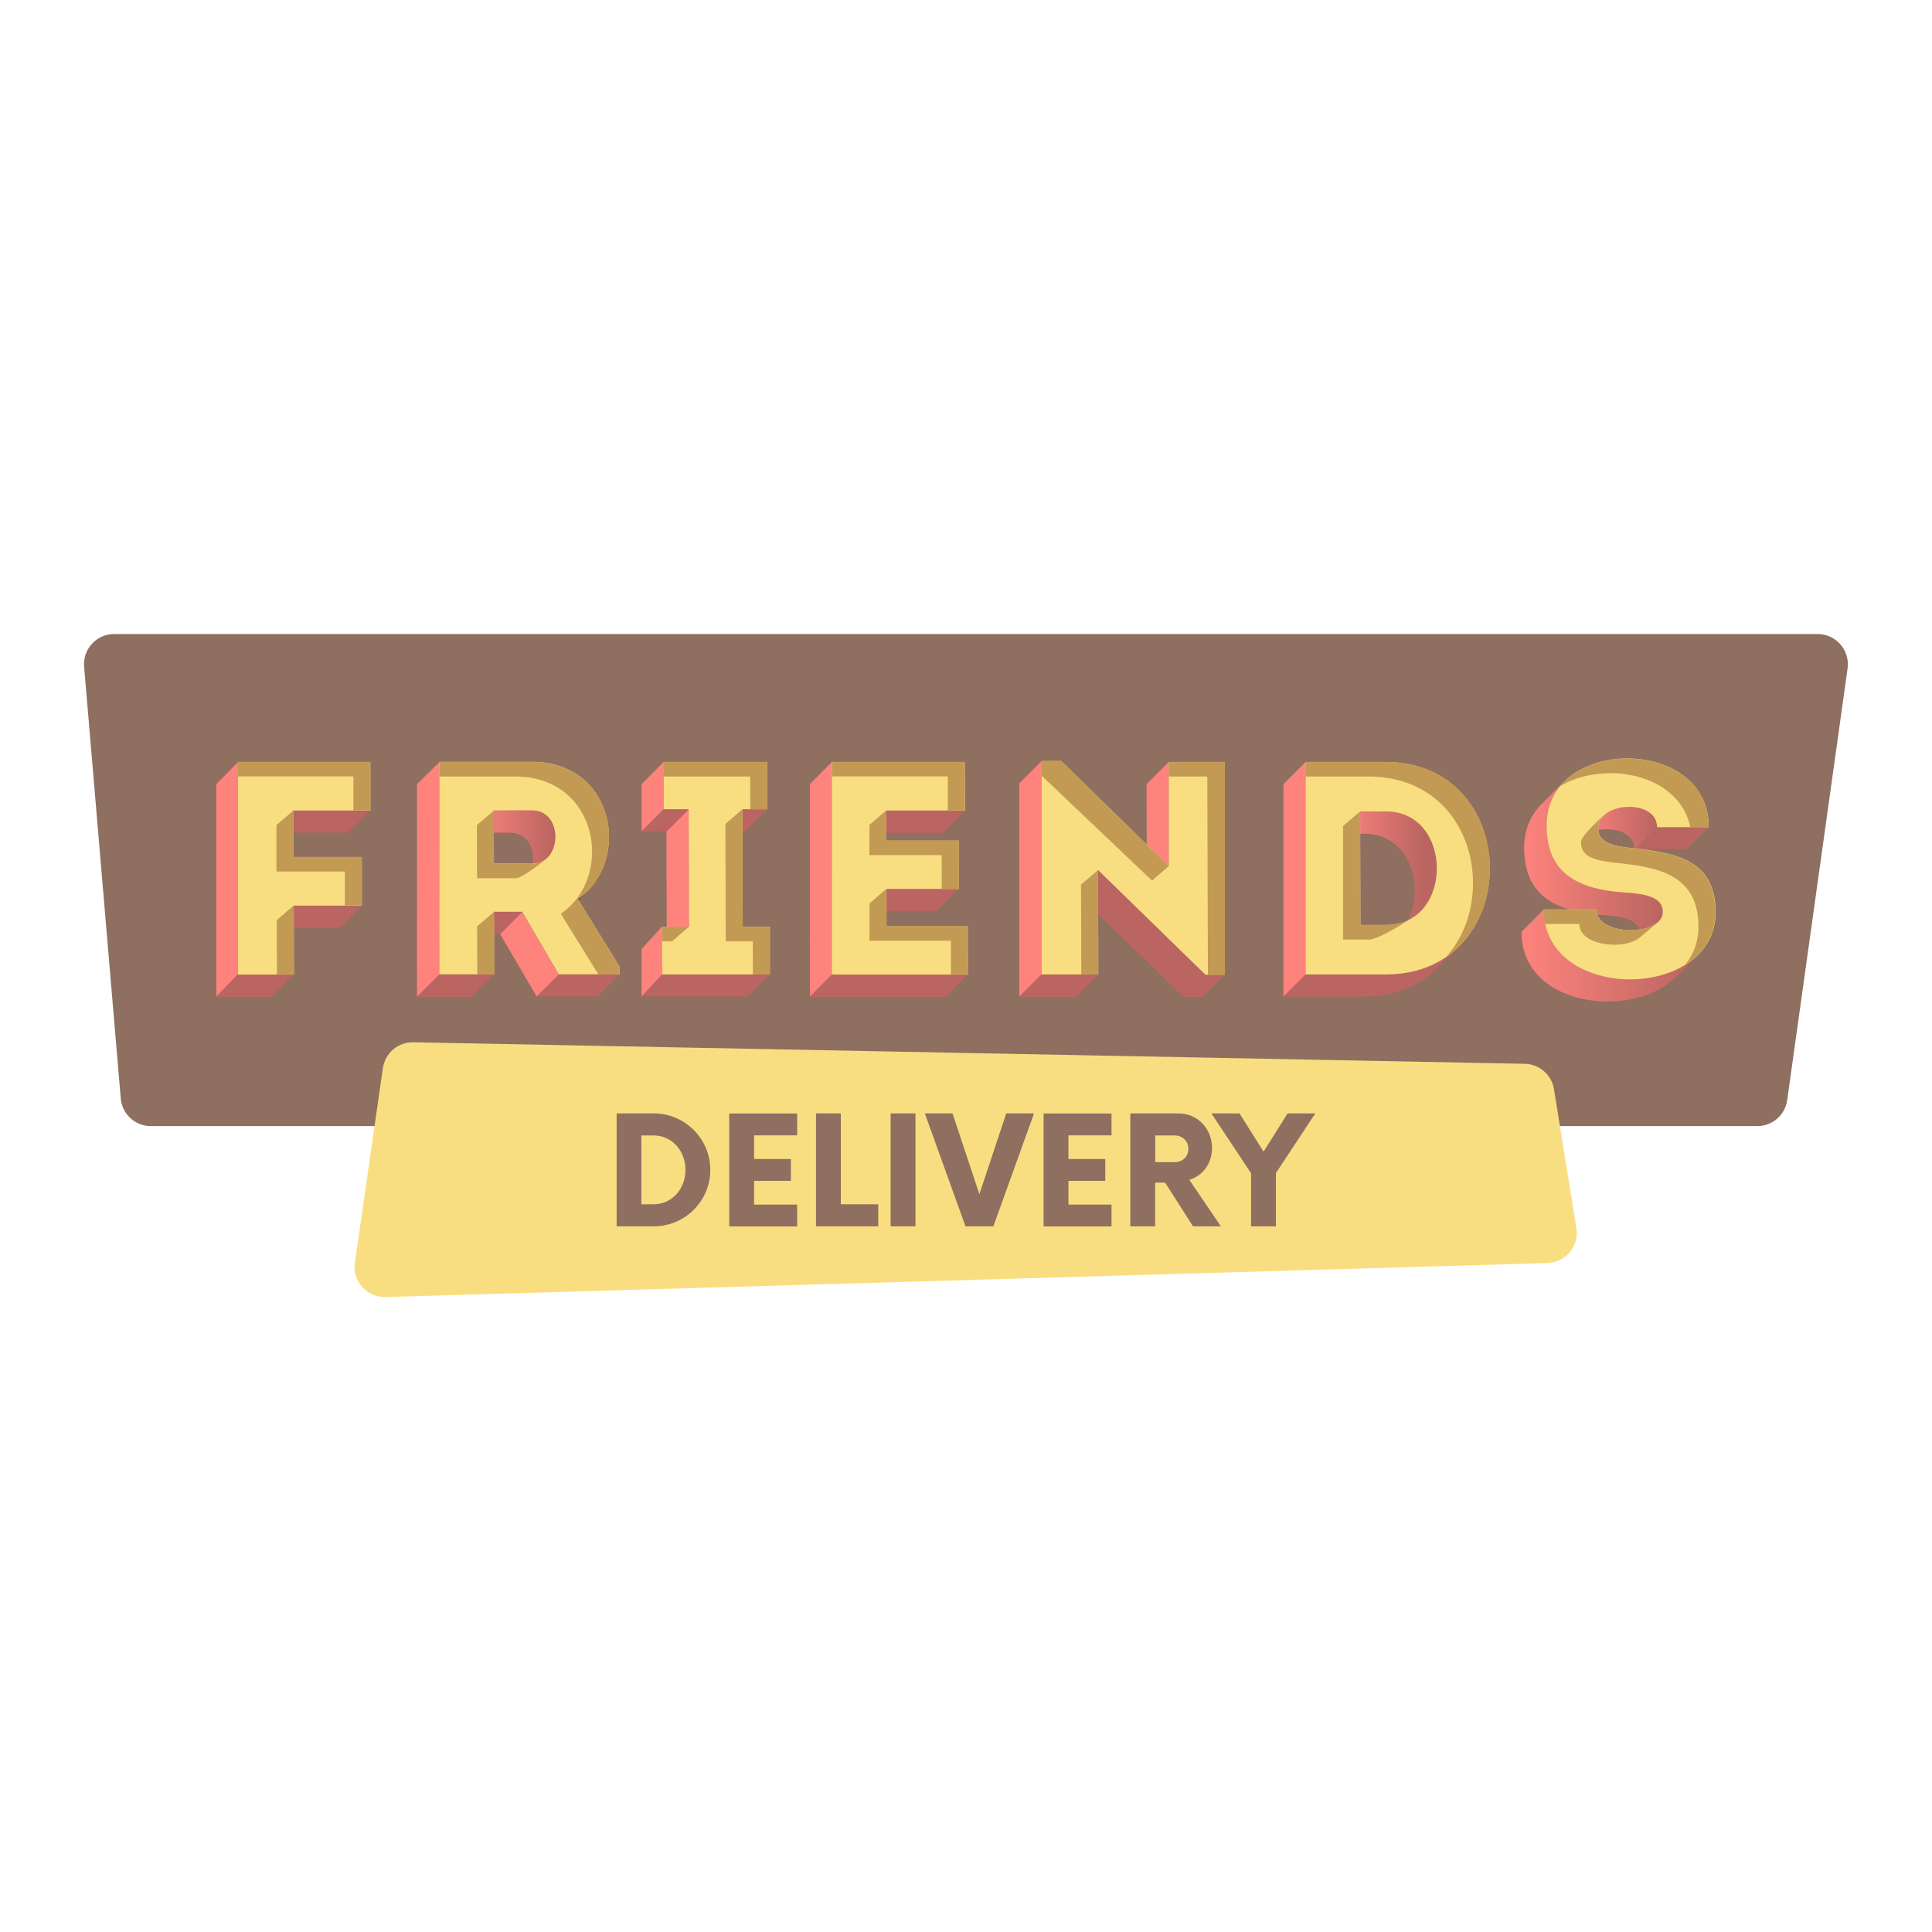 <?xml version="1.0" encoding="UTF-8"?><svg id="a" xmlns="http://www.w3.org/2000/svg" width="192" height="192" xmlns:xlink="http://www.w3.org/1999/xlink" viewBox="0 0 192 192"><defs><linearGradient id="f" x1="156.54" y1="111.91" x2="164.08" y2="111.91" gradientTransform="translate(.46 194.3) scale(1 -1)" gradientUnits="userSpaceOnUse"><stop offset="0" stop-color="#ff837d"/><stop offset="1" stop-color="#ba6561"/></linearGradient><linearGradient id="g" x1="150.91" y1="108.48" x2="164.65" y2="108.48" gradientTransform="translate(.46 194.3) scale(1 -1)" gradientUnits="userSpaceOnUse"><stop offset="0" stop-color="#ff837d"/><stop offset="1" stop-color="#ba6561"/></linearGradient><linearGradient id="h" x1="46.37" y1="110.22" x2="54.69" y2="110.22" gradientTransform="translate(.46 194.3) scale(1 -1)" gradientUnits="userSpaceOnUse"><stop offset="0" stop-color="#ff837d"/><stop offset="1" stop-color="#ba6561"/></linearGradient><linearGradient id="i" x1="150.63" y1="99.26" x2="168.18" y2="99.26" gradientTransform="translate(.46 194.3) scale(1 -1)" gradientUnits="userSpaceOnUse"><stop offset="0" stop-color="#ff837d"/><stop offset="1" stop-color="#ba6561"/></linearGradient><linearGradient id="j" x1="132.4" y1="107.5" x2="141.02" y2="107.5" gradientTransform="translate(.46 194.3) scale(1 -1)" gradientUnits="userSpaceOnUse"><stop offset="0" stop-color="#ff837d"/><stop offset="1" stop-color="#ba6561"/></linearGradient></defs><g id="b"><g id="c"><path d="m12,109.16l-3.64-42.9c-.15-1.75,1.23-3.25,2.99-3.25h169.29c1.82,0,3.22,1.61,2.97,3.42l-6,42.9c-.21,1.48-1.47,2.58-2.97,2.58H14.99c-1.56,0-2.86-1.19-2.99-2.75Z" style="fill:#8e6f60;"/><g id="d"><g id="e"><polygon points="23.66 96.84 21.5 99.04 21.5 77.93 23.66 75.72 23.66 96.84" style="fill:#ff837d;"/><polygon points="55.54 96.84 53.34 99.04 49.7 92.83 51.9 90.62 55.54 96.84" style="fill:#ff837d;"/><path d="m43.69,96.84l-2.24,2.21c-.02-7.03.02-14.06,0-21.12l2.24-2.21c.02,7.06-.02,14.09,0,21.12h0Z" style="fill:#ff837d;"/><path d="m43.69,96.84l-2.23,2.21c0-2.97,0-5.93,0-8.9h0v-.33h0s0-.33,0-.33h0v-.33h0v-.33h0v-.33h0v-.33h0v-.33h0v-.33h0v-.33h0v-.33h0v-.33h0v-.33h0v-.33h0v-.33h0v-.33h0v-.33h0v-.33s0-.33,0-.33v-.33h0v-.33h0v-.33h0c0-1.76,0-3.52,0-5.29l2.23-2.21c.02,7.06-.02,14.09,0,21.12h0Z" style="fill:#ff837d;"/><polygon points="65.96 80.42 63.76 82.63 63.76 77.93 65.95 75.72 65.96 80.42" style="fill:#ff837d;"/><polygon points="68.47 92.1 66.26 94.31 66.23 82.63 68.44 80.42 68.47 92.1" style="fill:#ff837d;"/><polygon points="65.8 96.84 63.76 99.04 63.76 94.31 65.78 92.1 65.8 96.84" style="fill:#ff837d;"/><path d="m82.69,96.84l-2.2,2.21c-.02-7.06.02-14.12,0-21.12l2.2-2.21c.02,7-.02,14.06,0,21.12h0Z" style="fill:#ff837d;"/><path d="m81.51,98.03l-1.02,1.02c0-2.65,0-5.29,0-7.94h0v-.33h0v-.33h0s0-.33,0-.33h0c0-1.87,0-3.74,0-5.61h0v-.33h0s0-.33,0-.33h0v-.33h0c0-1.87,0-3.73,0-5.59l.63-.63,1.57-1.57c.02,7-.02,14.06,0,21.12l-1.19,1.19h0Z" style="fill:#ff837d;"/><polygon points="116.15 86.07 113.97 88.27 113.94 77.93 116.15 75.72 116.15 86.07" style="fill:#ff837d;"/><polygon points="103.51 96.84 101.3 99.04 101.3 77.84 103.51 75.63 103.51 96.84" style="fill:#ff837d;"/><path d="m157.12,83.28l2.21-2.21c.58-.58,1.58-.89,2.56-.89,1.42,0,2.79.64,2.79,2.02l-2.21,2.21c0-1.38-1.37-2.02-2.79-2.02-.98,0-1.97.31-2.56.89Z" style="fill:#ff837d;"/><path d="m159.33,81.07l-2.2,2.21c.58-.58,1.58-.89,2.56-.89h0c1.41,0,2.78.64,2.79,2.02l2.2-2.21c0-1.38-1.37-2.02-2.79-2.02h0c-.98,0-1.97.31-2.56.89h0Z" style="fill:url(#f); fill-rule:evenodd;"/><path d="m164.83,91.58c-.73.74-1.47,1.47-2.21,2.21.26-.26.42-.58.41-.96,0-1.48-1.75-1.81-3.87-1.93-4.59-.33-7.61-1.9-7.68-6.49-.04-1.9.64-3.41,1.75-4.52.73-.74,1.47-1.47,2.2-2.21-1.11,1.11-1.79,2.61-1.75,4.52.07,4.59,3.1,6.15,7.68,6.49,2.11.12,3.86.45,3.87,1.93,0,.38-.15.7-.41.96h0Z" style="fill:#ff837d;"/><path d="m154.34,78.79c-.37.37-.73.73-1.1,1.1h0c-1.07,1.07-1.75,2.52-1.75,4.34h0c0,.06,0,.12,0,.18h0c.07,4.59,3.09,6.15,7.68,6.49h0c2.11.12,3.86.45,3.86,1.93h0c0,.37-.15.69-.4.94h0l2.19-2.2c.26-.26.41-.58.41-.96h0c0-1.48-1.75-1.81-3.86-1.93h0c-4.59-.33-7.61-1.9-7.68-6.49h0c0-.06,0-.12,0-.18h0c0-1.82.68-3.27,1.75-4.34l-1.11,1.11h0Zm8.29,14.99h.01s0,0-.01,0h0Z" style="fill:url(#g); fill-rule:evenodd;"/><polygon points="129.75 96.84 127.55 99.04 127.55 77.93 129.75 75.72 129.75 96.84" style="fill:#ff837d;"/><polygon points="36.81 80.55 34.62 82.75 26.96 82.75 29.16 80.55 36.81 80.55" style="fill:#ba6561;"/><polygon points="35.96 89.99 33.77 92.2 26.98 92.2 29.19 89.99 35.96 89.99" style="fill:#ba6561;"/><polygon points="29.21 96.84 27 99.04 21.5 99.04 23.66 96.84 29.21 96.84" style="fill:#ba6561;"/><polygon points="23.66 96.84 22.02 98.51 21.5 99.04 27 99.04 29.2 96.84 23.66 96.84" style="fill:#ba6561;"/><path d="m54.42,85.23c-.74.74-1.47,1.47-2.21,2.21,1.37-1.37.95-4.66-1.48-4.68-.42-.01-.85-.01-1.28-.01-.86,0-1.73.01-2.58.01l2.2-2.21c.85,0,1.72-.01,2.58-.01.43,0,.86,0,1.28.01,2.43.02,2.86,3.31,1.48,4.68h0Z" style="fill:#ba6561;"/><path d="m51.75,80.53h-.14c-.85,0-1.71.01-2.54.01h0l-2.2,2.21c.84,0,1.72-.01,2.58-.01h0c.43,0,.86,0,1.28.01h0c1.52.02,2.26,1.3,2.26,2.6h0c0,.78-.26,1.56-.78,2.08h0c.73-.73,1.47-1.47,2.21-2.21h0c.52-.52.78-1.3.77-2.08h0c0-1.3-.74-2.59-2.26-2.6h0c-.39-.01-.78-.01-1.18-.01h0Z" style="fill:url(#h); fill-rule:evenodd;"/><polygon points="61.57 96.84 59.37 99.04 53.34 99.04 55.54 96.84 61.57 96.84" style="fill:#ba6561;"/><polygon points="51.9 90.62 49.7 92.83 46.89 92.83 49.1 90.62 51.9 90.62" style="fill:#ba6561;"/><polygon points="49.12 96.84 46.91 99.04 41.45 99.04 43.69 96.84 49.12 96.84" style="fill:#ba6561;"/><polygon points="43.69 96.84 41.45 99.04 46.91 99.04 49.11 96.84 43.69 96.84" style="fill:#ba6561;"/><polygon points="76.25 80.42 74.05 82.63 71.57 82.63 73.78 80.42 76.25 80.42" style="fill:#ba6561;"/><polygon points="68.44 80.42 66.23 82.63 63.76 82.63 65.96 80.42 68.44 80.42" style="fill:#ba6561;"/><polygon points="76.51 96.84 74.3 99.04 63.76 99.04 65.8 96.84 76.51 96.84" style="fill:#ba6561;"/><polygon points="95.89 80.55 93.68 82.75 85.87 82.75 88.08 80.55 95.89 80.55" style="fill:#ba6561;"/><polygon points="88.08 80.55 86.85 81.77 85.87 82.75 93.68 82.75 95.89 80.55 88.08 80.55" style="fill:#ba6561;"/><polygon points="95.28 88.33 93.07 90.54 85.89 90.54 88.1 88.33 95.28 88.33" style="fill:#ba6561;"/><polygon points="96.21 96.84 94 99.04 80.49 99.04 82.69 96.84 96.21 96.84" style="fill:#ba6561;"/><polygon points="82.69 96.84 80.76 98.77 80.49 99.04 94 99.04 94.55 98.49 96.2 96.84 82.69 96.84" style="fill:#ba6561;"/><polygon points="121.73 96.87 119.52 99.07 117.59 99.07 119.8 96.87 121.73 96.87" style="fill:#ba6561;"/><polygon points="119.8 96.87 117.59 99.07 106.91 88.67 109.12 86.46 119.8 96.87" style="fill:#ba6561;"/><polygon points="109.15 96.84 106.94 99.04 101.3 99.04 103.51 96.84 109.15 96.84" style="fill:#ba6561;"/><polygon points="103.51 96.84 101.3 99.04 101.3 99.04 106.94 99.04 109.15 96.84 103.51 96.84" style="fill:#ba6561;"/><polygon points="169.8 82.2 167.6 84.41 162.47 84.41 164.67 82.2 169.8 82.2" style="fill:#ba6561;"/><polygon points="164.67 82.2 164.43 82.45 162.47 84.41 167.6 84.41 169.8 82.2 164.67 82.2" style="fill:#ba6561;"/><path d="m168.77,94.86c-.73.73-1.47,1.47-2.21,2.21-1.63,1.63-4.22,2.46-6.8,2.46-4.3,0-8.6-2.29-8.56-6.95l2.21-2.21c-.05,4.66,4.25,6.95,8.55,6.95,2.59,0,5.17-.83,6.8-2.46h0Z" style="fill:#ba6561;"/><path d="m151.21,92.59v.05c-.01,4.63,4.27,6.89,8.56,6.89h0c2.59,0,5.17-.83,6.8-2.46h0l1.11-1.11c.37-.37.73-.73,1.1-1.1-1.63,1.64-4.22,2.46-6.8,2.46h0c-4.28,0-8.57-2.27-8.55-6.89h0s0-.04,0-.05l-2.21,2.21h0Z" style="fill:url(#i); fill-rule:evenodd;"/><path d="m137.73,80.64h-2.56l-2.2,2.21h2.57c5.27,0,6.43,6.94,3.44,9.93h0c.73-.73,1.47-1.47,2.21-2.21h0c2.99-2.99,1.83-9.93-3.44-9.93Z" style="fill:url(#j); fill-rule:evenodd;"/><path d="m145.02,94.04c-1.7,1.69-4.12,2.79-7.25,2.8h-8.02l-2.21,2.21h8.02c3.15-.01,5.57-1.12,7.27-2.83l2.2-2.21-.03.03h0Z" style="fill:#ba6561;"/><path d="m58.41,88.54c-.73.73-1.47,1.47-2.2,2.21-.3.3-.63.57-.99.82l2.2-2.21c.36-.24.69-.52.99-.82h0Z" style="fill:#545150;"/><path d="m57.86,89.09l-.03.03-.03.03-.03.03-.03.03-.03.03-.03.03-.03.04-.03.03-.03.03-.03.03-.03.03-.62.62-.03.03-.03.03-.03.03-.03.03-.03.03-.48.48h0c-.07.07-.15.15-.23.22h-.01s-.01.03-.01.03h-.02s-.01.03-.01.03h-.01s-.02.03-.02.03h-.01s-.02.03-.02.03h-.01s-.02.03-.02.03h-.01s-.02.03-.02.03h-.02s-.02.03-.02.03h0l-.03.03h0l-.03.02h0s-.02.01-.02.01h-.02s-.02.03-.02.03h-.02s-.02.02-.02.02h-.02s-.02.02-.02.02h-.02s-.02.02-.02.02h-.02s-.02.02-.02.02h0s-.02.01-.02.01h-.02s-.02.02-.02.02h-.02s-.02.02-.02.02h-.02s-.02.02-.02.02h-.02s-.02.02-.02.02h-.02s0,.01,0,.01h-.02s0,.01,0,.01h-.02s-.02.02-.02.02h0s-.03.02-.03.02h0s-.02.01-.02.01h0s-.02.01-.02.01h0s-.03.02-.03.02l2.2-2.21.07-.05h0s.02-.01.02-.01h.02s.02-.02.02-.02h0l.03-.02h0s.02-.01.02-.01h0s.02-.01.02-.01h.02s.02-.02.02-.02h.02s.02-.02.02-.02h.02s.03-.04.03-.04h.02s.02-.02.02-.02h.02s.02-.02.02-.02h.02s.02-.02.02-.02h.02s.02-.02.02-.02h.02s.02-.02.02-.02h.02s.02-.02.02-.02h.02s0-.01,0-.01l.06-.05h0c.14-.12.27-.24.4-.36l-.52.52h0Z" style="fill:#545150;"/><path d="m36.81,75.72c0,1.78,0,3.02,0,4.83h-7.65v4.62h6.8c0,1.81,0,2.96,0,4.83h-6.77l.02,6.85h-5.55v-21.12s13.15,0,13.15,0Z" style="fill:#f9de81;"/><path d="m52.95,85.82c2.93,0,3.06-5.25-.02-5.28-.42-.01-.85-.01-1.28-.01-.86,0-1.73.01-2.58.01,0,1.72,0,3.59.01,5.28h3.86Zm4.47,3.53l4.15,6.7v.78s-6.03,0-6.03,0l-3.64-6.22h-2.81l.02,6.22h-5.43c-.02-7.03.02-14.06,0-21.12h9.23c8.3.03,9.83,10.02,4.5,13.64Z" style="fill:#f9de81;"/><polygon points="76.25 75.72 76.25 80.42 73.78 80.42 73.81 92.1 76.51 92.1 76.51 96.84 65.8 96.84 65.78 92.1 68.47 92.1 68.44 80.42 65.96 80.42 65.95 75.72 76.25 75.72" style="fill:#f9de81;"/><path d="m95.88,75.72c0,1.57.01,3.2.02,4.83h-7.82v2.99h7.19c0,1.6.01,3.2.01,4.8h-7.18c0,1.24,0,2.44,0,3.71h8.08c0,1.57,0,3.2.01,4.8h-13.51c-.02-7.06.02-14.12,0-21.12h13.18Z" style="fill:#f9de81;"/><polygon points="105.47 75.63 116.15 86.07 116.15 75.72 121.73 75.72 121.73 96.87 119.8 96.87 109.12 86.46 109.15 96.84 103.51 96.84 103.51 75.63 105.47 75.63" style="fill:#f9de81;"/><path d="m161.71,75.37c4.07,0,8.14,2.28,8.1,6.83h-5.13c0-1.38-1.37-2.02-2.79-2.02s-2.97.69-3.06,1.96c-.12,1.6,1.45,1.93,3.36,2.14,4.19.45,8.3,1.09,8.31,6.37.01,4.42-4.25,6.68-8.52,6.68s-8.6-2.29-8.56-6.95h5.22c0,1.38,1.75,2.06,3.44,2.06,1.61,0,3.17-.61,3.17-1.82,0-1.48-1.75-1.81-3.87-1.93-4.59-.33-7.61-1.9-7.68-6.49-.1-4.56,3.95-6.83,8.01-6.83h0Z" style="fill:#f9de81;"/><path d="m137.76,91.92c6.73,0,6.7-11.28-.03-11.28h-2.56l.03,11.28h2.56Zm-.05-16.2c13.76.06,13.81,21.06.06,21.12h-8.02v-21.12h7.96,0Z" style="fill:#f9de81;"/><path d="m35.12,77.17c0,1.26,0,2.26,0,3.37h1.68c0-1.81,0-3.05,0-4.83h-13.15v1.45s11.47,0,11.47,0Z" style="fill:#c39a54;"/><polygon points="27.5 91.44 27.52 96.84 29.21 96.84 29.19 89.99 27.5 91.44" style="fill:#c39a54;"/><path d="m29.17,85.16v-4.62s-1.7,1.45-1.7,1.45v4.62h6.8c0,1.29,0,2.25,0,3.37h1.68c0-1.87,0-3.02,0-4.83h-6.79Z" style="fill:#c39a54;"/><path d="m51.23,77.17c8.3.03,9.83,10.02,4.5,13.64l3.74,6.03h2.1v-.78s-4.15-6.7-4.15-6.7c5.33-3.62,3.79-13.61-4.5-13.64h-9.23c0,.49,0,.97,0,1.45h7.55Z" style="fill:#c39a54;"/><path d="m53.29,85.8c-.11.02-.22.03-.34.03h-3.86c0-1.23-.01-5.28-.01-5.28l-1.69,1.45s.01,3.59.02,5.28h3.86c.64,0,2.95-1.87,2.95-1.87,0,0-.43.34-.92.39h0Z" style="fill:#c39a54;"/><polygon points="47.41 92.07 47.43 96.84 49.11 96.84 49.1 90.62 47.41 92.07" style="fill:#c39a54;"/><polygon points="68.47 92.1 65.78 92.1 65.79 93.55 66.78 93.55 68.47 92.1" style="fill:#c39a54;"/><polygon points="73.78 80.42 72.09 81.88 72.12 93.55 74.81 93.55 74.82 96.84 76.51 96.84 76.51 92.1 73.81 92.1 73.78 80.42" style="fill:#c39a54;"/><polygon points="74.55 77.17 74.56 80.42 76.25 80.42 76.25 75.72 65.95 75.72 65.95 77.17 74.55 77.17" style="fill:#c39a54;"/><path d="m88.1,88.33l-1.69,1.45c0,1.24,0,2.44,0,3.71h8.09c0,1.1,0,2.22,0,3.34h1.69c0-1.6,0-3.23-.01-4.8h-8.09c0-.77,0-2.97,0-3.71h0Z" style="fill:#c39a54;"/><path d="m86.4,84.98h7.18c0,1.12,0,2.23.01,3.34h1.69c0-1.6,0-3.2-.01-4.8h-7.18v-2.99s-1.69,1.45-1.69,1.45c0,0,0,2.99,0,2.99Z" style="fill:#c39a54;"/><path d="m94.19,77.17c0,1.1,0,2.23,0,3.37h1.69c0-1.63,0-3.26-.01-4.83h-13.18c0,.48,0,.97,0,1.45h11.5Z" style="fill:#c39a54;"/><polygon points="119.98 77.17 120.04 96.87 121.73 96.87 121.73 75.72 116.15 75.72 116.15 77.17 119.98 77.17" style="fill:#c39a54;"/><polygon points="103.51 77.08 114.49 87.52 116.15 86.07 105.47 75.63 103.51 75.63 103.51 77.08" style="fill:#c39a54;"/><polygon points="107.43 87.91 107.46 96.84 109.15 96.84 109.13 86.46 107.43 87.91" style="fill:#c39a54;"/><path d="m160.02,76.83c3.61,0,7.22,1.79,7.96,5.38h1.82c.05-4.56-4.03-6.83-8.1-6.83-2.59,0-5.17.92-6.68,2.77,1.43-.88,3.21-1.31,4.99-1.31h0Z" style="fill:#c39a54;"/><path d="m162.18,84.29c-1.9-.21-3.47-.54-3.36-2.14,0-.11.03-.22.05-.32.08-.33.45-.76.45-.76,0,0-2.15,1.97-2.19,2.52-.12,1.6,1.45,1.93,3.35,2.14,4.19.45,8.3,1.09,8.31,6.37,0,1.51-.49,2.77-1.32,3.77,1.79-1.11,3.01-2.86,3-5.22-.02-5.28-4.12-5.91-8.31-6.36Z" style="fill:#c39a54;"/><path d="m160.39,93.89c.9,0,1.78-.19,2.38-.57.21-.13,1.99-1.68,1.99-1.68,0,0-.67.42-1.22.61-.45.12-.96.18-1.47.18-1.69,0-3.43-.68-3.44-2.06h-5.22c0,.51.04,1,.14,1.45h3.4c0,1.38,1.75,2.06,3.44,2.06h0Z" style="fill:#c39a54;"/><path d="m137.72,75.72h-7.96v1.45h6.28c10.42.05,12.98,12.11,7.63,17.98,7.44-4.99,5.44-19.38-5.94-19.43h0Z" style="fill:#c39a54;"/><path d="m133.48,93.37h2.59c1.01,0,4.3-2.17,3.92-1.95-.64.32-1.38.5-2.24.5h-2.56l-.03-11.28-1.69,1.45v11.28Z" style="fill:#c39a54;"/></g></g><path d="m35.27,125.47l2.78-19.32c.22-1.5,1.51-2.6,3.03-2.57l110.45,2.14c1.45.03,2.67,1.09,2.9,2.52l2.23,13.8c.29,1.79-1.06,3.43-2.87,3.48l-115.47,3.38c-1.86.05-3.32-1.58-3.06-3.43Z" style="fill:#f9de81;"/><path d="m61.28,110.65h3.7c3.08,0,5.61,2.51,5.61,5.61s-2.52,5.61-5.61,5.61h-3.7v-11.22Zm3.68,9.03c1.78,0,3.16-1.48,3.16-3.42s-1.38-3.42-3.16-3.42h-1.22v6.84h1.22Z" style="fill:#8e6f60;"/><path d="m74.94,112.82v2.36h3.66v2.17h-3.66v2.36h4.28v2.17h-6.75v-11.22h6.75v2.17h-4.28Z" style="fill:#8e6f60;"/><path d="m87.28,119.68v2.19h-6.19v-11.22h2.47v9.03h3.72Z" style="fill:#8e6f60;"/><path d="m88.51,110.65h2.47v11.22h-2.47v-11.22Z" style="fill:#8e6f60;"/><path d="m102.76,110.65l-4.04,11.22h-2.77l-4.04-11.22h2.75l2.67,8.02,2.67-8.02h2.75Z" style="fill:#8e6f60;"/><path d="m106.18,112.82v2.36h3.66v2.17h-3.66v2.36h4.28v2.17h-6.75v-11.22h6.75v2.17h-4.28Z" style="fill:#8e6f60;"/><path d="m121.33,121.87h-2.77l-2.77-4.34h-.99v4.34h-2.47v-11.22h4.77c1.93,0,3.35,1.53,3.35,3.44,0,1.53-.93,2.77-2.26,3.16l3.14,4.62Zm-3.23-7.7c0-.77-.58-1.33-1.36-1.33h-1.93v2.65h1.93c.79,0,1.36-.54,1.36-1.33Z" style="fill:#8e6f60;"/><path d="m126.8,116.58v5.29h-2.47v-5.27l-3.94-5.95h2.79l2.39,3.8,2.39-3.8h2.75l-3.91,5.93Z" style="fill:#8e6f60;"/></g></g></svg>